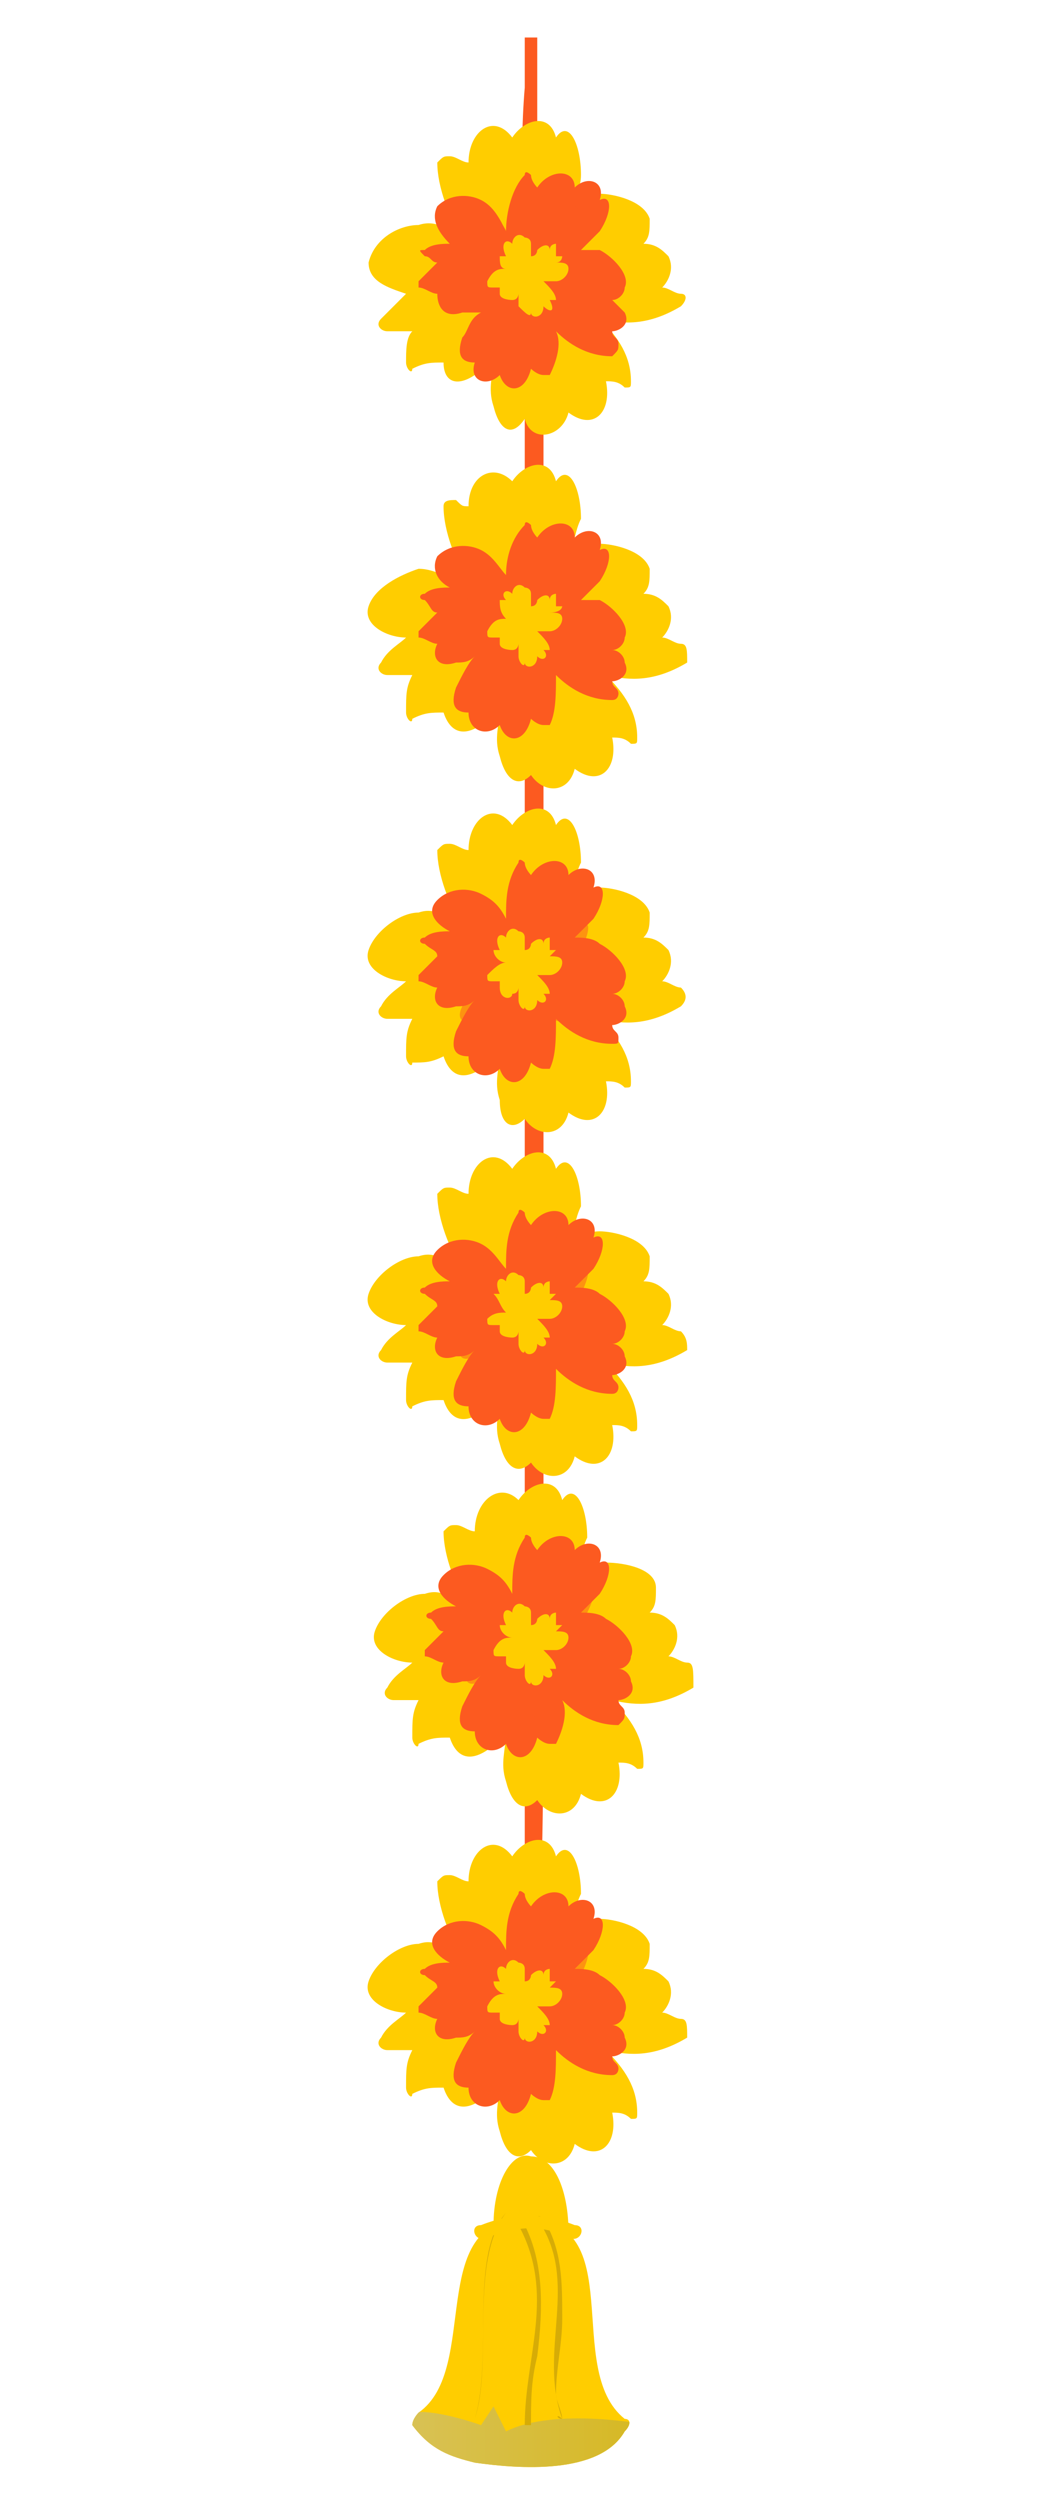 <?xml version="1.0" encoding="utf-8"?>
<!-- Generator: Adobe Illustrator 26.2.1, SVG Export Plug-In . SVG Version: 6.00 Build 0)  -->
<svg version="1.1" id="Layer_1" xmlns="http://www.w3.org/2000/svg" xmlns:xlink="http://www.w3.org/1999/xlink" x="0px" y="0px"
	 viewBox="0 0 17 40" style="enable-background:new 0 0 17 40;" xml:space="preserve">
<style type="text/css">
	.st0{fill:#BC1907;}
	.st1{fill:#B91800;}
	.st2{fill:#FFE9BA;}
	.st3{fill:#FC5A20;}
	.st4{fill:#FFCD00;}
	.st5{opacity:0.5;fill:#FC5A20;}
	.st6{fill:none;}
	
		.st7{clip-path:url(#SVGID_00000066492766799203158000000014588814615564001950_);fill:url(#SVGID_00000008865435405540099320000008091890565215891346_);}
	.st8{fill:#D6AC06;}
	
		.st9{clip-path:url(#SVGID_00000052812111188871206780000006092339242235297703_);fill:url(#SVGID_00000150093034106954120230000011627338771880139412_);}
	.st10{opacity:0.5;}
	.st11{fill:#FFBB56;}
</style>
<g>
	<rect x="8.4" y="0.6" class="st3" width="0.2" height="1.5"/>
	<g>
		<g>
			<path class="st3" d="M8.4,1.4C8.3,2.6,8.4,3.8,8.4,5c0,1.2,0,2.4,0,3.6c0,2.4,0,4.8,0,7.2c0,4.5,0,9.1,0,13.6
				c0,0.7,0,1.5,0.1,2.2c0,0.1,0.1,0.1,0.1,0c0.1-1.7,0.1-3.4,0.1-5.1c0-2.4,0-4.8,0-7.2c0-4.8,0-9.7,0-14.5
				C8.6,3.7,8.6,2.6,8.4,1.4C8.5,1.4,8.4,1.4,8.4,1.4L8.4,1.4z"/>
		</g>
		<g>
			<path class="st4" d="M10.9,21.3c-0.1,0-0.2-0.1-0.3-0.1c0.1-0.1,0.2-0.3,0.1-0.5c-0.1-0.1-0.2-0.2-0.4-0.2
				c0.1-0.1,0.1-0.2,0.1-0.4c-0.1-0.3-0.6-0.4-0.8-0.4c-0.2,0-0.4,0.1-0.5,0.2c0.1-0.2,0.1-0.4,0.2-0.6c0-0.5-0.2-0.9-0.4-0.6
				c-0.1-0.4-0.5-0.3-0.7,0c-0.3-0.4-0.7-0.1-0.7,0.4c-0.1,0-0.2-0.1-0.3-0.1c-0.1,0-0.1,0-0.2,0.1c0,0.4,0.2,0.9,0.4,1.2
				c-0.3-0.1-0.4-0.3-0.7-0.2c-0.3,0-0.7,0.3-0.8,0.6c-0.1,0.3,0.3,0.5,0.6,0.5c-0.1,0.1-0.3,0.2-0.4,0.4c-0.1,0.1,0,0.2,0.1,0.2
				c0.1,0,0.3,0,0.4,0c-0.1,0.2-0.1,0.3-0.1,0.6c0,0.1,0.1,0.2,0.1,0.1c0.2-0.1,0.3-0.1,0.5-0.1c0.1,0.3,0.3,0.4,0.6,0.2
				c0.1-0.1,0.2-0.2,0.3-0.3c0,0.3-0.1,0.5,0,0.8c0.1,0.4,0.3,0.5,0.5,0.3c0.2,0.3,0.6,0.3,0.7-0.1c0.4,0.3,0.7,0,0.6-0.5
				c0.1,0,0.2,0,0.3,0.1c0.1,0,0.1,0,0.1-0.1c0-0.4-0.2-0.7-0.5-1c0.4,0.1,0.8,0.1,1.3-0.2C11,21.5,11,21.4,10.9,21.3z"/>
			<path class="st4" d="M10.3,21.3c-0.1,0-0.1-0.1-0.2-0.1c0.1-0.1,0.2-0.2,0.1-0.3c-0.1-0.1-0.2-0.1-0.3-0.1
				c0.1-0.1,0.1-0.2,0.1-0.3c0-0.3-0.4-0.3-0.6-0.3c-0.2,0-0.3,0.1-0.4,0.2C9,20.1,9.1,20,9.1,19.8c0-0.3-0.1-0.7-0.3-0.5
				c-0.1-0.3-0.4-0.2-0.5,0c-0.2-0.3-0.5-0.1-0.5,0.3c-0.1,0-0.1,0-0.2-0.1c-0.1,0-0.1,0-0.1,0.1c0,0.3,0.1,0.6,0.3,0.9
				c-0.2-0.1-0.3-0.2-0.5-0.2c-0.2,0-0.5,0.2-0.6,0.5c0,0.2,0.2,0.3,0.4,0.4c-0.1,0.1-0.2,0.2-0.3,0.3c0,0.1,0,0.1,0.1,0.1
				c0.1,0,0.2,0,0.3,0C7,21.8,7,21.9,7,22.1c0,0.1,0,0.1,0.1,0.1c0.1,0,0.2-0.1,0.3-0.1c0.1,0.2,0.2,0.3,0.4,0.1
				C7.9,22.1,8,22.1,8,22c0,0.2,0,0.4,0,0.6c0.1,0.3,0.2,0.4,0.4,0.2C8.5,23,8.8,23,8.9,22.7c0.3,0.2,0.5,0,0.4-0.4
				c0.1,0,0.1,0,0.2,0c0,0,0.1,0,0.1-0.1c0-0.3-0.1-0.5-0.3-0.7c0.3,0.1,0.6,0.1,1-0.1C10.3,21.4,10.3,21.3,10.3,21.3z"/>
			<path class="st3" d="M9.9,22.2c0-0.1-0.1-0.1-0.1-0.2c0.1,0,0.3-0.1,0.2-0.3c0-0.1-0.1-0.2-0.2-0.2c0.1,0,0.2-0.1,0.2-0.2
				c0.1-0.2-0.2-0.5-0.4-0.6c-0.1-0.1-0.3-0.1-0.4-0.1c0.1-0.1,0.2-0.2,0.3-0.3c0.2-0.3,0.2-0.6,0-0.5c0.1-0.3-0.2-0.4-0.4-0.2
				c0-0.3-0.4-0.3-0.6,0c0,0-0.1-0.1-0.1-0.2c0,0-0.1-0.1-0.1,0c-0.2,0.3-0.2,0.6-0.2,0.9C8,20.2,7.9,20,7.7,19.9
				C7.5,19.8,7.2,19.8,7,20c-0.2,0.2,0,0.4,0.2,0.5c-0.1,0-0.3,0-0.4,0.1c-0.1,0-0.1,0.1,0,0.1c0.1,0.1,0.2,0.1,0.2,0.2
				c-0.1,0.1-0.2,0.2-0.3,0.3c0,0.1,0,0.1,0,0.1c0.1,0,0.2,0.1,0.3,0.1c-0.1,0.2,0,0.4,0.3,0.3c0.1,0,0.2,0,0.3-0.1
				c-0.1,0.1-0.2,0.3-0.3,0.5c-0.1,0.3,0,0.4,0.2,0.4c0,0.3,0.3,0.4,0.5,0.2c0.1,0.3,0.4,0.3,0.5-0.1c0,0,0.1,0.1,0.2,0.1
				c0,0,0.1,0,0.1,0c0.1-0.2,0.1-0.5,0.1-0.8c0.2,0.2,0.5,0.4,0.9,0.4C9.9,22.3,9.9,22.2,9.9,22.2z"/>
			<path class="st5" d="M9.5,21.9c0,0-0.1-0.1-0.1-0.1c0.1,0,0.2-0.1,0.2-0.2c0-0.1-0.1-0.1-0.1-0.2c0.1,0,0.1-0.1,0.2-0.1
				c0.1-0.2-0.1-0.4-0.3-0.4c-0.1-0.1-0.2-0.1-0.3,0c0.1-0.1,0.2-0.1,0.2-0.2c0.1-0.2,0.2-0.5,0-0.4C9.3,19.9,9.1,19.8,9,20
				c0-0.3-0.3-0.3-0.4,0c0,0-0.1-0.1-0.1-0.1c0,0-0.1,0-0.1,0c-0.1,0.2-0.2,0.4-0.2,0.7c-0.1-0.1-0.1-0.2-0.3-0.3
				c-0.2-0.1-0.4-0.1-0.5,0.1c-0.1,0.1,0,0.3,0.1,0.4c-0.1,0-0.2,0-0.3,0.1c0,0-0.1,0.1,0,0.1c0.1,0,0.1,0.1,0.2,0.1
				c-0.1,0.1-0.1,0.1-0.2,0.2c0,0,0,0.1,0,0.1c0.1,0,0.2,0,0.2,0.1c-0.1,0.2,0,0.3,0.2,0.2c0.1,0,0.1,0,0.2-0.1
				c-0.1,0.1-0.2,0.2-0.2,0.3c-0.1,0.2,0,0.3,0.1,0.3c0,0.2,0.2,0.3,0.3,0.1c0.1,0.3,0.3,0.2,0.4-0.1c0,0,0.1,0.1,0.1,0.1
				c0,0,0.1,0,0.1,0c0.1-0.2,0.1-0.4,0.1-0.6C9,21.9,9.2,22,9.5,21.9C9.5,22,9.5,21.9,9.5,21.9z"/>
			<path class="st4" d="M7.8,21.1C7.8,21.1,7.9,21.2,7.8,21.1c0,0.1,0,0.1,0.1,0.1c0,0,0.1,0,0.1,0c0,0,0,0.1,0,0.1
				c0,0.1,0.2,0.1,0.2,0.1c0.1,0,0.1-0.1,0.1-0.1c0,0.1,0,0.1,0,0.2c0,0.1,0.1,0.2,0.1,0.1c0,0.1,0.2,0.1,0.2-0.1
				c0.1,0.1,0.2,0,0.1-0.1c0,0,0,0,0.1,0c0,0,0,0,0,0c0-0.1-0.1-0.2-0.2-0.3c0.1,0,0.1,0,0.2,0c0.1,0,0.2-0.1,0.2-0.2
				c0-0.1-0.1-0.1-0.2-0.1c0,0,0.1-0.1,0.1-0.1c0,0,0,0,0,0c0,0-0.1,0-0.1,0c0,0,0-0.1,0-0.2c0,0,0,0,0,0c0,0-0.1,0-0.1,0.1
				c0-0.1-0.1-0.1-0.2,0c0,0,0,0.1-0.1,0.1c0-0.1,0-0.1,0-0.2c0-0.1-0.1-0.1-0.1-0.1c-0.1-0.1-0.2,0-0.2,0.1c-0.1-0.1-0.2,0-0.1,0.2
				c0,0,0,0-0.1,0c0,0,0,0,0,0C8,20.8,8,20.9,8.1,21C8,21,7.9,21,7.8,21.1C7.8,21.1,7.8,21.1,7.8,21.1z"/>
		</g>
		<g>
			<path class="st4" d="M10.9,15.8c-0.1,0-0.2-0.1-0.3-0.1c0.1-0.1,0.2-0.3,0.1-0.5c-0.1-0.1-0.2-0.2-0.4-0.2
				c0.1-0.1,0.1-0.2,0.1-0.4c-0.1-0.3-0.6-0.4-0.8-0.4c-0.2,0-0.4,0.1-0.5,0.2c0.1-0.2,0.1-0.4,0.2-0.6c0-0.5-0.2-0.9-0.4-0.6
				c-0.1-0.4-0.5-0.3-0.7,0c-0.3-0.4-0.7-0.1-0.7,0.4c-0.1,0-0.2-0.1-0.3-0.1c-0.1,0-0.1,0-0.2,0.1c0,0.4,0.2,0.9,0.4,1.2
				c-0.3-0.1-0.4-0.3-0.7-0.2c-0.3,0-0.7,0.3-0.8,0.6c-0.1,0.3,0.3,0.5,0.6,0.5c-0.1,0.1-0.3,0.2-0.4,0.4c-0.1,0.1,0,0.2,0.1,0.2
				c0.1,0,0.3,0,0.4,0c-0.1,0.2-0.1,0.3-0.1,0.6c0,0.1,0.1,0.2,0.1,0.1C6.8,17,6.9,17,7.1,16.9c0.1,0.3,0.3,0.4,0.6,0.2
				c0.1-0.1,0.2-0.2,0.3-0.3c0,0.3-0.1,0.5,0,0.8C8,18,8.2,18.1,8.4,17.9c0.2,0.3,0.6,0.3,0.7-0.1c0.4,0.3,0.7,0,0.6-0.5
				c0.1,0,0.2,0,0.3,0.1c0.1,0,0.1,0,0.1-0.1c0-0.4-0.2-0.7-0.5-1c0.4,0.1,0.8,0.1,1.3-0.2C11,16,11,15.9,10.9,15.8z"/>
			<path class="st4" d="M10.3,15.8c-0.1,0-0.1-0.1-0.2-0.1c0.1-0.1,0.2-0.2,0.1-0.3c-0.1-0.1-0.2-0.1-0.3-0.1
				c0.1-0.1,0.1-0.2,0.1-0.3c0-0.3-0.4-0.3-0.6-0.3c-0.2,0-0.3,0.1-0.4,0.2c0.1-0.1,0.1-0.3,0.1-0.4c0-0.3-0.1-0.7-0.3-0.5
				c-0.1-0.3-0.4-0.2-0.5,0c-0.2-0.3-0.5-0.1-0.5,0.3c-0.1,0-0.1,0-0.2-0.1c-0.1,0-0.1,0-0.1,0.1c0,0.3,0.1,0.6,0.3,0.9
				c-0.2-0.1-0.3-0.2-0.5-0.2c-0.2,0-0.5,0.2-0.6,0.5c0,0.2,0.2,0.3,0.4,0.4c-0.1,0.1-0.2,0.2-0.3,0.3c0,0.1,0,0.1,0.1,0.1
				c0.1,0,0.2,0,0.3,0C7,16.3,7,16.4,7,16.6c0,0.1,0,0.1,0.1,0.1c0.1,0,0.2-0.1,0.3-0.1c0.1,0.2,0.2,0.3,0.4,0.1
				C7.9,16.6,8,16.5,8,16.5c0,0.2,0,0.4,0,0.6c0.1,0.3,0.2,0.4,0.4,0.2c0.1,0.3,0.4,0.2,0.5-0.1c0.3,0.2,0.5,0,0.4-0.4
				c0.1,0,0.1,0,0.2,0c0,0,0.1,0,0.1-0.1c0-0.3-0.1-0.5-0.3-0.7c0.3,0.1,0.6,0.1,1-0.1C10.3,15.9,10.3,15.8,10.3,15.8z"/>
			<path class="st3" d="M9.9,16.6c0-0.1-0.1-0.1-0.1-0.2c0.1,0,0.3-0.1,0.2-0.3c0-0.1-0.1-0.2-0.2-0.2c0.1,0,0.2-0.1,0.2-0.2
				c0.1-0.2-0.2-0.5-0.4-0.6c-0.1-0.1-0.3-0.1-0.4-0.1c0.1-0.1,0.2-0.2,0.3-0.3c0.2-0.3,0.2-0.6,0-0.5c0.1-0.3-0.2-0.4-0.4-0.2
				c0-0.3-0.4-0.3-0.6,0c0,0-0.1-0.1-0.1-0.2c0,0-0.1-0.1-0.1,0c-0.2,0.3-0.2,0.6-0.2,0.9c-0.1-0.2-0.2-0.3-0.4-0.4
				c-0.2-0.1-0.5-0.1-0.7,0.1c-0.2,0.2,0,0.4,0.2,0.5c-0.1,0-0.3,0-0.4,0.1c-0.1,0-0.1,0.1,0,0.1c0.1,0.1,0.2,0.1,0.2,0.2
				c-0.1,0.1-0.2,0.2-0.3,0.3c0,0.1,0,0.1,0,0.1c0.1,0,0.2,0.1,0.3,0.1c-0.1,0.2,0,0.4,0.3,0.3c0.1,0,0.2,0,0.3-0.1
				c-0.1,0.1-0.2,0.3-0.3,0.5c-0.1,0.3,0,0.4,0.2,0.4c0,0.3,0.3,0.4,0.5,0.2c0.1,0.3,0.4,0.3,0.5-0.1c0,0,0.1,0.1,0.2,0.1
				c0,0,0.1,0,0.1,0c0.1-0.2,0.1-0.5,0.1-0.8c0.2,0.2,0.5,0.4,0.9,0.4C9.9,16.7,9.9,16.7,9.9,16.6z"/>
			<path class="st5" d="M9.5,16.4c0,0-0.1-0.1-0.1-0.1c0.1,0,0.2-0.1,0.2-0.2c0-0.1-0.1-0.1-0.1-0.2c0.1,0,0.1-0.1,0.2-0.1
				c0.1-0.2-0.1-0.4-0.3-0.4c-0.1-0.1-0.2-0.1-0.3,0c0.1-0.1,0.2-0.1,0.2-0.2c0.1-0.2,0.2-0.5,0-0.4c0.1-0.2-0.1-0.3-0.3-0.2
				c0-0.3-0.3-0.3-0.4,0c0,0-0.1-0.1-0.1-0.1c0,0-0.1,0-0.1,0c-0.1,0.2-0.2,0.4-0.2,0.7c-0.1-0.1-0.1-0.2-0.3-0.3
				c-0.2-0.1-0.4-0.1-0.5,0.1c-0.1,0.1,0,0.3,0.1,0.4c-0.1,0-0.2,0-0.3,0.1c0,0-0.1,0.1,0,0.1c0.1,0,0.1,0.1,0.2,0.1
				c-0.1,0.1-0.1,0.1-0.2,0.2c0,0,0,0.1,0,0.1c0.1,0,0.2,0,0.2,0.1c-0.1,0.2,0,0.3,0.2,0.2c0.1,0,0.1,0,0.2-0.1
				c-0.1,0.1-0.2,0.2-0.2,0.3c-0.1,0.2,0,0.3,0.1,0.3c0,0.2,0.2,0.3,0.3,0.1c0.1,0.3,0.3,0.2,0.4-0.1c0,0,0.1,0.1,0.1,0.1
				c0,0,0.1,0,0.1,0c0.1-0.2,0.1-0.4,0.1-0.6C9,16.3,9.2,16.5,9.5,16.4C9.5,16.4,9.5,16.4,9.5,16.4z"/>
			<path class="st4" d="M7.8,15.6C7.8,15.6,7.9,15.6,7.8,15.6c0,0.1,0,0.1,0.1,0.1c0,0,0.1,0,0.1,0c0,0,0,0.1,0,0.1
				C8,16,8.2,16,8.2,15.9c0.1,0,0.1-0.1,0.1-0.1c0,0.1,0,0.1,0,0.2c0,0.1,0.1,0.2,0.1,0.1c0,0.1,0.2,0.1,0.2-0.1
				c0.1,0.1,0.2,0,0.1-0.1c0,0,0,0,0.1,0c0,0,0,0,0,0c0-0.1-0.1-0.2-0.2-0.3c0.1,0,0.1,0,0.2,0c0.1,0,0.2-0.1,0.2-0.2
				c0-0.1-0.1-0.1-0.2-0.1c0,0,0.1-0.1,0.1-0.1c0,0,0,0,0,0c0,0-0.1,0-0.1,0c0,0,0-0.1,0-0.2c0,0,0,0,0,0c0,0-0.1,0-0.1,0.1
				c0-0.1-0.1-0.1-0.2,0c0,0,0,0.1-0.1,0.1c0-0.1,0-0.1,0-0.2c0-0.1-0.1-0.1-0.1-0.1c-0.1-0.1-0.2,0-0.2,0.1c-0.1-0.1-0.2,0-0.1,0.2
				c0,0,0,0-0.1,0c0,0,0,0,0,0c0,0.1,0.1,0.2,0.2,0.2C8,15.4,7.9,15.5,7.8,15.6C7.8,15.6,7.8,15.6,7.8,15.6z"/>
		</g>
		<g>
			<path class="st4" d="M10.9,10.3c-0.1,0-0.2-0.1-0.3-0.1c0.1-0.1,0.2-0.3,0.1-0.5c-0.1-0.1-0.2-0.2-0.4-0.2
				c0.1-0.1,0.1-0.2,0.1-0.4c-0.1-0.3-0.6-0.4-0.8-0.4c-0.2,0-0.4,0.1-0.5,0.2c0.1-0.2,0.1-0.4,0.2-0.6c0-0.5-0.2-0.9-0.4-0.6
				c-0.1-0.4-0.5-0.3-0.7,0C7.9,7.4,7.5,7.6,7.5,8.1C7.4,8.1,7.4,8.1,7.3,8C7.2,8,7.1,8,7.1,8.1c0,0.4,0.2,0.9,0.4,1.2
				C7.2,9.3,7,9.1,6.7,9.1C6.4,9.2,6,9.4,5.9,9.7c-0.1,0.3,0.3,0.5,0.6,0.5c-0.1,0.1-0.3,0.2-0.4,0.4c-0.1,0.1,0,0.2,0.1,0.2
				c0.1,0,0.3,0,0.4,0c-0.1,0.2-0.1,0.3-0.1,0.6c0,0.1,0.1,0.2,0.1,0.1c0.2-0.1,0.3-0.1,0.5-0.1c0.1,0.3,0.3,0.4,0.6,0.2
				c0.1-0.1,0.2-0.2,0.3-0.3c0,0.3-0.1,0.5,0,0.8c0.1,0.4,0.3,0.5,0.5,0.3c0.2,0.3,0.6,0.3,0.7-0.1c0.4,0.3,0.7,0,0.6-0.5
				c0.1,0,0.2,0,0.3,0.1c0.1,0,0.1,0,0.1-0.1c0-0.4-0.2-0.7-0.5-1c0.4,0.1,0.8,0.1,1.3-0.2C11,10.4,11,10.3,10.9,10.3z"/>
			<path class="st4" d="M10.3,10.2c-0.1,0-0.1-0.1-0.2-0.1c0.1-0.1,0.2-0.2,0.1-0.3C10.1,9.7,10,9.6,9.9,9.6C9.9,9.5,10,9.5,9.9,9.3
				C9.9,9.1,9.5,9,9.3,9C9.2,9,9.1,9.1,9,9.2C9,9.1,9.1,8.9,9.1,8.8c0-0.3-0.1-0.7-0.3-0.5C8.7,8,8.4,8.1,8.3,8.3
				C8,8,7.7,8.2,7.8,8.6c-0.1,0-0.1,0-0.2-0.1c-0.1,0-0.1,0-0.1,0.1c0,0.3,0.1,0.6,0.3,0.9C7.5,9.5,7.4,9.3,7.2,9.4
				c-0.2,0-0.5,0.2-0.6,0.5c0,0.2,0.2,0.3,0.4,0.4c-0.1,0.1-0.2,0.2-0.3,0.3c0,0.1,0,0.1,0.1,0.1c0.1,0,0.2,0,0.3,0
				C7,10.7,7,10.9,7,11c0,0.1,0,0.1,0.1,0.1c0.1,0,0.2-0.1,0.3-0.1c0.1,0.2,0.2,0.3,0.4,0.1C7.9,11.1,8,11,8,10.9c0,0.2,0,0.4,0,0.6
				c0.1,0.3,0.2,0.4,0.4,0.2c0.1,0.3,0.4,0.2,0.5-0.1c0.3,0.2,0.5,0,0.4-0.4c0.1,0,0.1,0,0.2,0c0,0,0.1,0,0.1-0.1
				c0-0.3-0.1-0.5-0.3-0.7c0.3,0.1,0.6,0.1,1-0.1C10.3,10.3,10.3,10.2,10.3,10.2z"/>
			<path class="st3" d="M9.9,11.1c0-0.1-0.1-0.1-0.1-0.2c0.1,0,0.3-0.1,0.2-0.3c0-0.1-0.1-0.2-0.2-0.2c0.1,0,0.2-0.1,0.2-0.2
				c0.1-0.2-0.2-0.5-0.4-0.6C9.6,9.6,9.4,9.6,9.3,9.6c0.1-0.1,0.2-0.2,0.3-0.3c0.2-0.3,0.2-0.6,0-0.5c0.1-0.3-0.2-0.4-0.4-0.2
				c0-0.3-0.4-0.3-0.6,0c0,0-0.1-0.1-0.1-0.2c0,0-0.1-0.1-0.1,0C8.2,8.6,8.1,8.9,8.1,9.2C8,9.1,7.9,8.9,7.7,8.8
				C7.5,8.7,7.2,8.7,7,8.9C6.9,9.1,7,9.3,7.2,9.4c-0.1,0-0.3,0-0.4,0.1c-0.1,0-0.1,0.1,0,0.1C6.9,9.7,6.9,9.8,7,9.8
				C6.9,9.9,6.8,10,6.7,10.1c0,0.1,0,0.1,0,0.1c0.1,0,0.2,0.1,0.3,0.1c-0.1,0.2,0,0.4,0.3,0.3c0.1,0,0.2,0,0.3-0.1
				c-0.1,0.1-0.2,0.3-0.3,0.5c-0.1,0.3,0,0.4,0.2,0.4c0,0.3,0.3,0.4,0.5,0.2c0.1,0.3,0.4,0.3,0.5-0.1c0,0,0.1,0.1,0.2,0.1
				c0,0,0.1,0,0.1,0c0.1-0.2,0.1-0.5,0.1-0.8c0.2,0.2,0.5,0.4,0.9,0.4C9.9,11.2,9.9,11.1,9.9,11.1z"/>
			<path class="st5" d="M9.5,10.8c0,0-0.1-0.1-0.1-0.1c0.1,0,0.2-0.1,0.2-0.2c0-0.1-0.1-0.1-0.1-0.2c0.1,0,0.1-0.1,0.2-0.1
				C9.7,10,9.5,9.8,9.4,9.7c-0.1-0.1-0.2-0.1-0.3,0c0.1-0.1,0.2-0.1,0.2-0.2C9.5,9.3,9.5,9,9.3,9C9.3,8.9,9.1,8.8,9,8.9
				c0-0.3-0.3-0.3-0.4,0c0,0-0.1-0.1-0.1-0.1c0,0-0.1,0-0.1,0C8.2,8.9,8.2,9.2,8.2,9.4C8.1,9.3,8.1,9.2,7.9,9.1C7.8,9,7.5,9,7.4,9.2
				c-0.1,0.1,0,0.3,0.1,0.4c-0.1,0-0.2,0-0.3,0.1c0,0-0.1,0.1,0,0.1c0.1,0,0.1,0.1,0.2,0.1C7.3,9.9,7.2,10,7.2,10.1c0,0,0,0.1,0,0.1
				c0.1,0,0.2,0,0.2,0.1c-0.1,0.2,0,0.3,0.2,0.2c0.1,0,0.1,0,0.2-0.1c-0.1,0.1-0.2,0.2-0.2,0.3c-0.1,0.2,0,0.3,0.1,0.3
				c0,0.2,0.2,0.3,0.3,0.1c0.1,0.3,0.3,0.2,0.4-0.1c0,0,0.1,0.1,0.1,0.1c0,0,0.1,0,0.1,0c0.1-0.2,0.1-0.4,0.1-0.6
				C9,10.8,9.2,10.9,9.5,10.8C9.5,10.9,9.5,10.8,9.5,10.8z"/>
			<path class="st4" d="M7.8,10.1C7.8,10.1,7.9,10.1,7.8,10.1c0,0.1,0,0.1,0.1,0.1c0,0,0.1,0,0.1,0c0,0,0,0.1,0,0.1
				c0,0.1,0.2,0.1,0.2,0.1c0.1,0,0.1-0.1,0.1-0.1c0,0.1,0,0.1,0,0.2c0,0.1,0.1,0.2,0.1,0.1c0,0.1,0.2,0.1,0.2-0.1
				c0.1,0.1,0.2,0,0.1-0.1c0,0,0,0,0.1,0c0,0,0,0,0,0c0-0.1-0.1-0.2-0.2-0.3c0.1,0,0.1,0,0.2,0c0.1,0,0.2-0.1,0.2-0.2
				c0-0.1-0.1-0.1-0.2-0.1C9,9.8,9,9.7,9,9.7c0,0,0,0,0,0c0,0-0.1,0-0.1,0c0,0,0-0.1,0-0.2c0,0,0,0,0,0c0,0-0.1,0-0.1,0.1
				c0-0.1-0.1-0.1-0.2,0c0,0,0,0.1-0.1,0.1c0-0.1,0-0.1,0-0.2c0-0.1-0.1-0.1-0.1-0.1c-0.1-0.1-0.2,0-0.2,0.1C8.1,9.4,8,9.5,8.1,9.6
				c0,0,0,0-0.1,0c0,0,0,0,0,0C8,9.7,8,9.8,8.1,9.9C8,9.9,7.9,9.9,7.8,10.1C7.8,10,7.8,10.1,7.8,10.1z"/>
		</g>
		<g>
			<path class="st4" d="M10.9,4.7c-0.1,0-0.2-0.1-0.3-0.1c0.1-0.1,0.2-0.3,0.1-0.5c-0.1-0.1-0.2-0.2-0.4-0.2
				c0.1-0.1,0.1-0.2,0.1-0.4c-0.1-0.3-0.6-0.4-0.8-0.4c-0.2,0-0.4,0.1-0.5,0.2C9.2,3.2,9.3,3,9.3,2.8c0-0.5-0.2-0.9-0.4-0.6
				c-0.1-0.4-0.5-0.3-0.7,0C7.9,1.8,7.5,2.1,7.5,2.6c-0.1,0-0.2-0.1-0.3-0.1c-0.1,0-0.1,0-0.2,0.1c0,0.4,0.2,0.9,0.4,1.2
				C7.2,3.7,7,3.5,6.7,3.6C6.4,3.6,6,3.8,5.9,4.2C5.9,4.5,6.2,4.6,6.5,4.7C6.4,4.8,6.3,4.9,6.1,5.1c-0.1,0.1,0,0.2,0.1,0.2
				c0.1,0,0.3,0,0.4,0C6.5,5.4,6.5,5.6,6.5,5.8c0,0.1,0.1,0.2,0.1,0.1c0.2-0.1,0.3-0.1,0.5-0.1C7.1,6.1,7.3,6.2,7.6,6
				c0.1-0.1,0.2-0.2,0.3-0.3c0,0.3-0.1,0.5,0,0.8C8,6.9,8.2,7,8.4,6.7C8.5,7.1,9,7,9.1,6.6c0.4,0.3,0.7,0,0.6-0.5
				c0.1,0,0.2,0,0.3,0.1c0.1,0,0.1,0,0.1-0.1c0-0.4-0.2-0.7-0.5-1c0.4,0.1,0.8,0.1,1.3-0.2C11,4.8,11,4.7,10.9,4.7z"/>
			<path class="st4" d="M10.3,4.6c-0.1,0-0.1-0.1-0.2-0.1c0.1-0.1,0.2-0.2,0.1-0.3C10.1,4.1,10,4.1,9.9,4C9.9,4,10,3.9,9.9,3.8
				c0-0.3-0.4-0.3-0.6-0.3C9.2,3.5,9.1,3.5,9,3.6C9,3.5,9.1,3.3,9.1,3.2c0-0.3-0.1-0.7-0.3-0.5c-0.1-0.3-0.4-0.2-0.5,0
				C8,2.5,7.7,2.7,7.8,3C7.7,3,7.6,3,7.6,3C7.5,2.9,7.5,3,7.5,3c0,0.3,0.1,0.6,0.3,0.9C7.5,3.9,7.4,3.8,7.2,3.8
				C6.9,3.8,6.6,4,6.6,4.2c0,0.2,0.2,0.3,0.4,0.4C6.9,4.7,6.8,4.8,6.7,4.9C6.7,5,6.7,5,6.8,5C6.9,5,7,5,7.1,5C7,5.2,7,5.3,7,5.5
				c0,0.1,0,0.1,0.1,0.1c0.1,0,0.2-0.1,0.3-0.1c0.1,0.2,0.2,0.3,0.4,0.1C7.9,5.5,8,5.4,8,5.3c0,0.2,0,0.4,0,0.6
				c0.1,0.3,0.2,0.4,0.4,0.2C8.5,6.4,8.8,6.3,8.9,6c0.3,0.2,0.5,0,0.4-0.4c0.1,0,0.1,0,0.2,0c0,0,0.1,0,0.1-0.1
				c0-0.3-0.1-0.5-0.3-0.7C9.6,5,9.9,5,10.3,4.8C10.3,4.7,10.3,4.7,10.3,4.6z"/>
			<path class="st3" d="M9.9,5.5c0-0.1-0.1-0.1-0.1-0.2c0.1,0,0.3-0.1,0.2-0.3C10,5,9.9,4.9,9.8,4.8c0.1,0,0.2-0.1,0.2-0.2
				c0.1-0.2-0.2-0.5-0.4-0.6C9.6,4,9.4,4,9.3,4c0.1-0.1,0.2-0.2,0.3-0.3c0.2-0.3,0.2-0.6,0-0.5c0.1-0.3-0.2-0.4-0.4-0.2
				c0-0.3-0.4-0.3-0.6,0c0,0-0.1-0.1-0.1-0.2c0,0-0.1-0.1-0.1,0C8.2,3,8.1,3.4,8.1,3.7C8,3.5,7.9,3.3,7.7,3.2C7.5,3.1,7.2,3.1,7,3.3
				C6.9,3.5,7,3.7,7.2,3.9c-0.1,0-0.3,0-0.4,0.1C6.7,4,6.7,4,6.8,4.1C6.9,4.1,6.9,4.2,7,4.2C6.9,4.3,6.8,4.4,6.7,4.5
				c0,0.1,0,0.1,0,0.1c0.1,0,0.2,0.1,0.3,0.1C7,4.9,7.1,5.1,7.4,5C7.5,5,7.6,5,7.7,5C7.5,5.1,7.5,5.3,7.4,5.4
				c-0.1,0.3,0,0.4,0.2,0.4C7.5,6.1,7.8,6.2,8,6c0.1,0.3,0.4,0.3,0.5-0.1c0,0,0.1,0.1,0.2,0.1c0,0,0.1,0,0.1,0
				C8.9,5.8,9,5.5,8.9,5.3c0.2,0.2,0.5,0.4,0.9,0.4C9.9,5.6,9.9,5.6,9.9,5.5z"/>
			<path class="st5" d="M9.5,5.2c0,0-0.1-0.1-0.1-0.1c0.1,0,0.2-0.1,0.2-0.2c0-0.1-0.1-0.1-0.1-0.2c0.1,0,0.1-0.1,0.2-0.1
				c0.1-0.2-0.1-0.4-0.3-0.4c-0.1-0.1-0.2-0.1-0.3,0C9.2,4,9.2,4,9.3,3.9c0.1-0.2,0.2-0.5,0-0.4C9.3,3.3,9.1,3.2,9,3.3
				c0-0.3-0.3-0.3-0.4,0c0,0-0.1-0.1-0.1-0.1c0,0-0.1,0-0.1,0C8.2,3.4,8.2,3.6,8.2,3.9C8.1,3.7,8.1,3.6,7.9,3.5
				C7.8,3.5,7.5,3.5,7.4,3.6C7.3,3.7,7.4,3.9,7.5,4C7.4,4,7.3,4,7.2,4.1c0,0-0.1,0.1,0,0.1c0.1,0,0.1,0.1,0.2,0.1
				C7.3,4.3,7.2,4.4,7.2,4.5c0,0,0,0.1,0,0.1c0.1,0,0.2,0,0.2,0.1c-0.1,0.2,0,0.3,0.2,0.2c0.1,0,0.1,0,0.2-0.1
				C7.8,4.9,7.7,5,7.7,5.2c-0.1,0.2,0,0.3,0.1,0.3c0,0.2,0.2,0.3,0.3,0.1c0.1,0.3,0.3,0.2,0.4-0.1c0,0,0.1,0.1,0.1,0.1
				c0,0,0.1,0,0.1,0C8.8,5.4,8.9,5.2,8.8,5C9,5.2,9.2,5.3,9.5,5.2C9.5,5.3,9.5,5.3,9.5,5.2z"/>
			<path class="st4" d="M7.8,4.5C7.8,4.5,7.9,4.5,7.8,4.5c0,0.1,0,0.1,0.1,0.1c0,0,0.1,0,0.1,0c0,0,0,0.1,0,0.1
				c0,0.1,0.2,0.1,0.2,0.1c0.1,0,0.1-0.1,0.1-0.1c0,0.1,0,0.1,0,0.2C8.4,5,8.5,5.1,8.5,5c0,0.1,0.2,0.1,0.2-0.1C8.8,5,8.9,5,8.8,4.8
				c0,0,0,0,0.1,0c0,0,0,0,0,0c0-0.1-0.1-0.2-0.2-0.3c0.1,0,0.1,0,0.2,0c0.1,0,0.2-0.1,0.2-0.2c0-0.1-0.1-0.1-0.2-0.1
				C9,4.2,9,4.1,9,4.1c0,0,0,0,0,0c0,0-0.1,0-0.1,0c0,0,0-0.1,0-0.2c0,0,0,0,0,0c0,0-0.1,0-0.1,0.1c0-0.1-0.1-0.1-0.2,0
				c0,0,0,0.1-0.1,0.1c0-0.1,0-0.1,0-0.2c0-0.1-0.1-0.1-0.1-0.1c-0.1-0.1-0.2,0-0.2,0.1C8.1,3.8,8,3.9,8.1,4.1c0,0,0,0-0.1,0
				c0,0,0,0,0,0C8,4.2,8,4.3,8.1,4.3C8,4.3,7.9,4.3,7.8,4.5C7.8,4.5,7.8,4.5,7.8,4.5z"/>
		</g>
		<g>
			<path class="st4" d="M11,26.6c-0.1,0-0.2-0.1-0.3-0.1c0.1-0.1,0.2-0.3,0.1-0.5c-0.1-0.1-0.2-0.2-0.4-0.2c0.1-0.1,0.1-0.2,0.1-0.4
				C10.5,25.1,10,25,9.7,25c-0.2,0-0.4,0.1-0.5,0.2c0.1-0.2,0.1-0.4,0.2-0.6c0-0.5-0.2-0.9-0.4-0.6c-0.1-0.4-0.5-0.3-0.7,0
				C8,23.7,7.6,24,7.6,24.5c-0.1,0-0.2-0.1-0.3-0.1c-0.1,0-0.1,0-0.2,0.1c0,0.4,0.2,0.9,0.4,1.2c-0.3-0.1-0.4-0.3-0.7-0.2
				c-0.3,0-0.7,0.3-0.8,0.6c-0.1,0.3,0.3,0.5,0.6,0.5c-0.1,0.1-0.3,0.2-0.4,0.4c-0.1,0.1,0,0.2,0.1,0.2c0.1,0,0.3,0,0.4,0
				c-0.1,0.2-0.1,0.3-0.1,0.6c0,0.1,0.1,0.2,0.1,0.1c0.2-0.1,0.3-0.1,0.5-0.1c0.1,0.3,0.3,0.4,0.6,0.2c0.1-0.1,0.2-0.2,0.3-0.3
				c0,0.3-0.1,0.5,0,0.8c0.1,0.4,0.3,0.5,0.5,0.3c0.2,0.3,0.6,0.3,0.7-0.1c0.4,0.3,0.7,0,0.6-0.5c0.1,0,0.2,0,0.3,0.1
				c0.1,0,0.1,0,0.1-0.1c0-0.4-0.2-0.7-0.5-1c0.4,0.1,0.8,0.1,1.3-0.2C11.1,26.7,11.1,26.6,11,26.6z"/>
			<path class="st4" d="M10.4,26.5c-0.1,0-0.1-0.1-0.2-0.1c0.1-0.1,0.2-0.2,0.1-0.3C10.2,26,10.1,26,10,26c0.1-0.1,0.1-0.2,0.1-0.3
				c0-0.3-0.4-0.3-0.6-0.3c-0.2,0-0.3,0.1-0.4,0.2c0.1-0.1,0.1-0.3,0.1-0.4c0-0.3-0.1-0.7-0.3-0.5c-0.1-0.3-0.4-0.2-0.5,0
				c-0.2-0.3-0.5-0.1-0.5,0.3c-0.1,0-0.1,0-0.2-0.1c-0.1,0-0.1,0-0.1,0.1c0,0.3,0.1,0.6,0.3,0.9c-0.2-0.1-0.3-0.2-0.5-0.2
				c-0.2,0-0.5,0.2-0.6,0.5c0,0.2,0.2,0.3,0.4,0.4c-0.1,0.1-0.2,0.2-0.3,0.3c0,0.1,0,0.1,0.1,0.1c0.1,0,0.2,0,0.3,0
				c-0.1,0.1-0.1,0.3-0.1,0.4c0,0.1,0,0.1,0.1,0.1c0.1,0,0.2-0.1,0.3-0.1c0.1,0.2,0.2,0.3,0.4,0.1c0.1-0.1,0.1-0.1,0.2-0.2
				c0,0.2,0,0.4,0,0.6c0.1,0.3,0.2,0.4,0.4,0.2c0.1,0.3,0.4,0.2,0.5-0.1c0.3,0.2,0.5,0,0.4-0.4c0.1,0,0.1,0,0.2,0c0,0,0.1,0,0.1-0.1
				c0-0.3-0.1-0.5-0.3-0.7c0.3,0.1,0.6,0.1,1-0.1C10.4,26.6,10.4,26.6,10.4,26.5z"/>
			<path class="st3" d="M10,27.4c0-0.1-0.1-0.1-0.1-0.2c0.1,0,0.3-0.1,0.2-0.3c0-0.1-0.1-0.2-0.2-0.2c0.1,0,0.2-0.1,0.2-0.2
				c0.1-0.2-0.2-0.5-0.4-0.6c-0.1-0.1-0.3-0.1-0.4-0.1c0.1-0.1,0.2-0.2,0.3-0.3c0.2-0.3,0.2-0.6,0-0.5c0.1-0.3-0.2-0.4-0.4-0.2
				c0-0.3-0.4-0.3-0.6,0c0,0-0.1-0.1-0.1-0.2c0,0-0.1-0.1-0.1,0c-0.2,0.3-0.2,0.6-0.2,0.9c-0.1-0.2-0.2-0.3-0.4-0.4
				c-0.2-0.1-0.5-0.1-0.7,0.1c-0.2,0.2,0,0.4,0.2,0.5c-0.1,0-0.3,0-0.4,0.1c-0.1,0-0.1,0.1,0,0.1C7,26,7,26.1,7.1,26.1
				c-0.1,0.1-0.2,0.2-0.3,0.3c0,0.1,0,0.1,0,0.1c0.1,0,0.2,0.1,0.3,0.1c-0.1,0.2,0,0.4,0.3,0.3c0.1,0,0.2,0,0.3-0.1
				c-0.1,0.1-0.2,0.3-0.3,0.5c-0.1,0.3,0,0.4,0.2,0.4c0,0.3,0.3,0.4,0.5,0.2c0.1,0.3,0.4,0.3,0.5-0.1c0,0,0.1,0.1,0.2,0.1
				c0,0,0.1,0,0.1,0C9,27.7,9.1,27.4,9,27.2c0.2,0.2,0.5,0.4,0.9,0.4C10,27.5,10,27.5,10,27.4z"/>
			<path class="st5" d="M9.6,27.1c0,0-0.1-0.1-0.1-0.1c0.1,0,0.2-0.1,0.2-0.2c0-0.1-0.1-0.1-0.1-0.2c0.1,0,0.1-0.1,0.2-0.1
				c0.1-0.2-0.1-0.4-0.3-0.4C9.4,26,9.3,26,9.2,26c0.1-0.1,0.2-0.1,0.2-0.2c0.1-0.2,0.2-0.5,0-0.4c0.1-0.2-0.1-0.3-0.3-0.2
				c0-0.3-0.3-0.3-0.4,0c0,0-0.1-0.1-0.1-0.1c0,0-0.1,0-0.1,0c-0.1,0.2-0.2,0.4-0.2,0.7c-0.1-0.1-0.1-0.2-0.3-0.3
				c-0.2-0.1-0.4-0.1-0.5,0.1c-0.1,0.1,0,0.3,0.1,0.4c-0.1,0-0.2,0-0.3,0.1c0,0-0.1,0.1,0,0.1c0.1,0,0.1,0.1,0.2,0.1
				c-0.1,0.1-0.1,0.1-0.2,0.2c0,0,0,0.1,0,0.1c0.1,0,0.2,0,0.2,0.1c-0.1,0.2,0,0.3,0.2,0.2c0.1,0,0.1,0,0.2-0.1
				c-0.1,0.1-0.2,0.2-0.2,0.3c-0.1,0.2,0,0.3,0.1,0.3c0,0.2,0.2,0.3,0.3,0.1c0.1,0.3,0.3,0.2,0.4-0.1c0,0,0.1,0.1,0.1,0.1
				c0,0,0.1,0,0.1,0c0.1-0.2,0.1-0.4,0.1-0.6C9.1,27.1,9.3,27.2,9.6,27.1C9.6,27.2,9.6,27.2,9.6,27.1z"/>
			<path class="st4" d="M7.9,26.4C7.9,26.4,8,26.4,7.9,26.4c0,0.1,0,0.1,0.1,0.1c0,0,0.1,0,0.1,0c0,0,0,0.1,0,0.1
				c0,0.1,0.2,0.1,0.2,0.1c0.1,0,0.1-0.1,0.1-0.1c0,0.1,0,0.1,0,0.2c0,0.1,0.1,0.2,0.1,0.1c0,0.1,0.2,0.1,0.2-0.1
				c0.1,0.1,0.2,0,0.1-0.1c0,0,0,0,0.1,0c0,0,0,0,0,0c0-0.1-0.1-0.2-0.2-0.3c0.1,0,0.1,0,0.2,0c0.1,0,0.2-0.1,0.2-0.2
				c0-0.1-0.1-0.1-0.2-0.1c0,0,0.1-0.1,0.1-0.1c0,0,0,0,0,0c0,0-0.1,0-0.1,0c0,0,0-0.1,0-0.2c0,0,0,0,0,0c0,0-0.1,0-0.1,0.1
				c0-0.1-0.1-0.1-0.2,0c0,0,0,0.1-0.1,0.1c0-0.1,0-0.1,0-0.2c0-0.1-0.1-0.1-0.1-0.1c-0.1-0.1-0.2,0-0.2,0.1c-0.1-0.1-0.2,0-0.1,0.2
				c0,0,0,0-0.1,0c0,0,0,0,0,0c0,0.1,0.1,0.2,0.2,0.2C8.1,26.2,8,26.2,7.9,26.4C7.9,26.4,7.9,26.4,7.9,26.4z"/>
		</g>
		<g>
			<path class="st4" d="M10.9,32.3c-0.1,0-0.2-0.1-0.3-0.1c0.1-0.1,0.2-0.3,0.1-0.5c-0.1-0.1-0.2-0.2-0.4-0.2
				c0.1-0.1,0.1-0.2,0.1-0.4c-0.1-0.3-0.6-0.4-0.8-0.4c-0.2,0-0.4,0.1-0.5,0.2c0.1-0.2,0.1-0.4,0.2-0.6c0-0.5-0.2-0.9-0.4-0.6
				c-0.1-0.4-0.5-0.3-0.7,0c-0.3-0.4-0.7-0.1-0.7,0.4c-0.1,0-0.2-0.1-0.3-0.1c-0.1,0-0.1,0-0.2,0.1c0,0.4,0.2,0.9,0.4,1.2
				c-0.3-0.1-0.4-0.3-0.7-0.2c-0.3,0-0.7,0.3-0.8,0.6c-0.1,0.3,0.3,0.5,0.6,0.5c-0.1,0.1-0.3,0.2-0.4,0.4c-0.1,0.1,0,0.2,0.1,0.2
				c0.1,0,0.3,0,0.4,0c-0.1,0.2-0.1,0.3-0.1,0.6c0,0.1,0.1,0.2,0.1,0.1c0.2-0.1,0.3-0.1,0.5-0.1c0.1,0.3,0.3,0.4,0.6,0.2
				c0.1-0.1,0.2-0.2,0.3-0.3c0,0.3-0.1,0.5,0,0.8c0.1,0.4,0.3,0.5,0.5,0.3c0.2,0.3,0.6,0.3,0.7-0.1c0.4,0.3,0.7,0,0.6-0.5
				c0.1,0,0.2,0,0.3,0.1c0.1,0,0.1,0,0.1-0.1c0-0.4-0.2-0.7-0.5-1c0.4,0.1,0.8,0.1,1.3-0.2C11,32.4,11,32.3,10.9,32.3z"/>
			<path class="st4" d="M10.3,32.2c-0.1,0-0.1-0.1-0.2-0.1c0.1-0.1,0.2-0.2,0.1-0.3c-0.1-0.1-0.2-0.1-0.3-0.1
				c0.1-0.1,0.1-0.2,0.1-0.3c0-0.3-0.4-0.3-0.6-0.3c-0.2,0-0.3,0.1-0.4,0.2c0.1-0.1,0.1-0.3,0.1-0.4c0-0.3-0.1-0.7-0.3-0.5
				c-0.1-0.3-0.4-0.2-0.5,0C8,30,7.7,30.2,7.8,30.6c-0.1,0-0.1,0-0.2-0.1c-0.1,0-0.1,0-0.1,0.1c0,0.3,0.1,0.6,0.3,0.9
				c-0.2-0.1-0.3-0.2-0.5-0.2c-0.2,0-0.5,0.2-0.6,0.5c0,0.2,0.2,0.3,0.4,0.4c-0.1,0.1-0.2,0.2-0.3,0.3c0,0.1,0,0.1,0.1,0.1
				c0.1,0,0.2,0,0.3,0C7,32.7,7,32.9,7,33c0,0.1,0,0.1,0.1,0.1c0.1,0,0.2-0.1,0.3-0.1c0.1,0.2,0.2,0.3,0.4,0.1C7.9,33.1,8,33,8,32.9
				c0,0.2,0,0.4,0,0.6c0.1,0.3,0.2,0.4,0.4,0.2c0.1,0.3,0.4,0.2,0.5-0.1c0.3,0.2,0.5,0,0.4-0.4c0.1,0,0.1,0,0.2,0c0,0,0.1,0,0.1-0.1
				c0-0.3-0.1-0.5-0.3-0.7c0.3,0.1,0.6,0.1,1-0.1C10.3,32.3,10.3,32.2,10.3,32.2z"/>
			<path class="st3" d="M9.9,33.1c0-0.1-0.1-0.1-0.1-0.2c0.1,0,0.3-0.1,0.2-0.3c0-0.1-0.1-0.2-0.2-0.2c0.1,0,0.2-0.1,0.2-0.2
				c0.1-0.2-0.2-0.5-0.4-0.6c-0.1-0.1-0.3-0.1-0.4-0.1c0.1-0.1,0.2-0.2,0.3-0.3c0.2-0.3,0.2-0.6,0-0.5c0.1-0.3-0.2-0.4-0.4-0.2
				c0-0.3-0.4-0.3-0.6,0c0,0-0.1-0.1-0.1-0.2c0,0-0.1-0.1-0.1,0c-0.2,0.3-0.2,0.6-0.2,0.9c-0.1-0.2-0.2-0.3-0.4-0.4
				c-0.2-0.1-0.5-0.1-0.7,0.1c-0.2,0.2,0,0.4,0.2,0.5c-0.1,0-0.3,0-0.4,0.1c-0.1,0-0.1,0.1,0,0.1c0.1,0.1,0.2,0.1,0.2,0.2
				c-0.1,0.1-0.2,0.2-0.3,0.3c0,0.1,0,0.1,0,0.1c0.1,0,0.2,0.1,0.3,0.1c-0.1,0.2,0,0.4,0.3,0.3c0.1,0,0.2,0,0.3-0.1
				c-0.1,0.1-0.2,0.3-0.3,0.5c-0.1,0.3,0,0.4,0.2,0.4c0,0.3,0.3,0.4,0.5,0.2c0.1,0.3,0.4,0.3,0.5-0.1c0,0,0.1,0.1,0.2,0.1
				c0,0,0.1,0,0.1,0c0.1-0.2,0.1-0.5,0.1-0.8c0.2,0.2,0.5,0.4,0.9,0.4C9.9,33.2,9.9,33.1,9.9,33.1z"/>
			<path class="st5" d="M9.5,32.8c0,0-0.1-0.1-0.1-0.1c0.1,0,0.2-0.1,0.2-0.2c0-0.1-0.1-0.1-0.1-0.2c0.1,0,0.1-0.1,0.2-0.1
				c0.1-0.2-0.1-0.4-0.3-0.4c-0.1-0.1-0.2-0.1-0.3,0c0.1-0.1,0.2-0.1,0.2-0.2c0.1-0.2,0.2-0.5,0-0.4c0.1-0.2-0.1-0.3-0.3-0.2
				c0-0.3-0.3-0.3-0.4,0c0,0-0.1-0.1-0.1-0.1c0,0-0.1,0-0.1,0c-0.1,0.2-0.2,0.4-0.2,0.7c-0.1-0.1-0.1-0.2-0.3-0.3
				C7.8,31,7.5,31,7.4,31.2c-0.1,0.1,0,0.3,0.1,0.4c-0.1,0-0.2,0-0.3,0.1c0,0-0.1,0.1,0,0.1c0.1,0,0.1,0.1,0.2,0.1
				c-0.1,0.1-0.1,0.1-0.2,0.2c0,0,0,0.1,0,0.1c0.1,0,0.2,0,0.2,0.1c-0.1,0.2,0,0.3,0.2,0.2c0.1,0,0.1,0,0.2-0.1
				c-0.1,0.1-0.2,0.2-0.2,0.3c-0.1,0.2,0,0.3,0.1,0.3c0,0.2,0.2,0.3,0.3,0.1c0.1,0.3,0.3,0.2,0.4-0.1c0,0,0.1,0.1,0.1,0.1
				c0,0,0.1,0,0.1,0c0.1-0.2,0.1-0.4,0.1-0.6C9,32.8,9.2,32.9,9.5,32.8C9.5,32.9,9.5,32.8,9.5,32.8z"/>
			<path class="st4" d="M7.8,32.1C7.8,32.1,7.9,32.1,7.8,32.1c0,0.1,0,0.1,0.1,0.1c0,0,0.1,0,0.1,0c0,0,0,0.1,0,0.1
				c0,0.1,0.2,0.1,0.2,0.1c0.1,0,0.1-0.1,0.1-0.1c0,0.1,0,0.1,0,0.2c0,0.1,0.1,0.2,0.1,0.1c0,0.1,0.2,0.1,0.2-0.1
				c0.1,0.1,0.2,0,0.1-0.1c0,0,0,0,0.1,0c0,0,0,0,0,0c0-0.1-0.1-0.2-0.2-0.3c0.1,0,0.1,0,0.2,0c0.1,0,0.2-0.1,0.2-0.2
				c0-0.1-0.1-0.1-0.2-0.1c0,0,0.1-0.1,0.1-0.1c0,0,0,0,0,0c0,0-0.1,0-0.1,0c0,0,0-0.1,0-0.2c0,0,0,0,0,0c0,0-0.1,0-0.1,0.1
				c0-0.1-0.1-0.1-0.2,0c0,0,0,0.1-0.1,0.1c0-0.1,0-0.1,0-0.2c0-0.1-0.1-0.1-0.1-0.1c-0.1-0.1-0.2,0-0.2,0.1c-0.1-0.1-0.2,0-0.1,0.2
				c0,0,0,0-0.1,0c0,0,0,0,0,0c0,0.1,0.1,0.2,0.2,0.2C8,31.9,7.9,31.9,7.8,32.1C7.8,32,7.8,32.1,7.8,32.1z"/>
		</g>
		<g>
			<path class="st4" d="M7.9,35.6c0,0.6,0.2,1.2,0.6,1.2c0.3,0,0.6-0.5,0.6-1.1c0-0.6-0.2-1.2-0.6-1.2C8.2,34.4,7.9,34.9,7.9,35.6z"
				/>
			<path class="st4" d="M6.7,38.6c1-0.7,0.1-3.1,1.7-3.1c1.7,0,0.6,2.4,1.6,3.2c0.1,0,0.1,0.1,0,0.2c-0.4,0.7-1.7,0.6-2.4,0.5
				c-0.4-0.1-0.7-0.2-1-0.6C6.6,38.7,6.7,38.6,6.7,38.6z"/>
			<path class="st6" d="M6.7,38.6c1-0.7,0.1-3.1,1.7-3.1c1.7,0,0.6,2.4,1.6,3.2c0.1,0,0.1,0.1,0,0.2c-0.4,0.7-1.7,0.6-2.4,0.5
				c-0.4-0.1-0.7-0.2-1-0.6C6.6,38.7,6.7,38.6,6.7,38.6z"/>
			<g>
				<defs>
					<path id="SVGID_00000036249304992030795820000007634494205671486904_" d="M6.7,38.6c1-0.7,0.1-3.1,1.7-3.1
						c1.7,0,0.6,2.4,1.6,3.2c0.1,0,0.1,0.1,0,0.2c-0.4,0.7-1.7,0.6-2.4,0.5c-0.4-0.1-0.7-0.2-1-0.6C6.6,38.7,6.7,38.6,6.7,38.6z"/>
				</defs>
				<clipPath id="SVGID_00000020388849164230620930000016168936697603699347_">
					<use xlink:href="#SVGID_00000036249304992030795820000007634494205671486904_"  style="overflow:visible;"/>
				</clipPath>
				
					<linearGradient id="SVGID_00000097491235776323521750000005714999935074220477_" gradientUnits="userSpaceOnUse" x1="6.375" y1="39.55" x2="10.732" y2="39.55">
					<stop  offset="0" style="stop-color:#D8C257"/>
					<stop  offset="1" style="stop-color:#D6B71D"/>
				</linearGradient>
				
					<path style="clip-path:url(#SVGID_00000020388849164230620930000016168936697603699347_);fill:url(#SVGID_00000097491235776323521750000005714999935074220477_);" d="
					M7.7,38.8l0.2-0.3l0.2,0.4c0.8-0.4,2.3-0.1,2.3-0.1l0.4,1c0,0.1-1.5,0.8-1.5,0.8s-2.5-0.2-2.6-0.2c0-0.1-0.3-1.7-0.3-1.7
					C6.6,38.4,7.7,38.8,7.7,38.8z"/>
			</g>
			<g>
				<path class="st8" d="M8.6,37.7c-0.1,0.4-0.1,0.7-0.1,1.1c0,0-0.1,0-0.1,0c0-1.1,0.5-2.1-0.1-3.2c0,0,0-0.1,0.1,0
					C8.7,36.2,8.7,36.9,8.6,37.7z"/>
				<path class="st8" d="M7.6,38.7C7.6,38.7,7.6,38.7,7.6,38.7c0.3-1-0.1-2.6,0.5-3.3c0,0,0.1,0,0,0C7.5,36.2,7.9,37.8,7.6,38.7z"/>
				<path class="st8" d="M9,38.7C8.9,38.7,8.9,38.6,9,38.7c-0.4-1.1,0.3-2.2-0.4-3.2c0,0,0-0.1,0.1,0C9,36,9,36.5,9,37.1
					c0,0.4-0.1,0.8-0.1,1.2C8.9,38.4,9,38.6,9,38.7C9,38.7,9,38.7,9,38.7z"/>
			</g>
			<path class="st4" d="M9.1,35.8c-0.4-0.2-0.8-0.2-1.3,0c-0.2,0.1-0.3-0.2-0.1-0.2c0.5-0.2,1-0.2,1.5,0C9.4,35.6,9.3,35.9,9.1,35.8
				L9.1,35.8z"/>
		</g>
	</g>
</g>
</svg>
